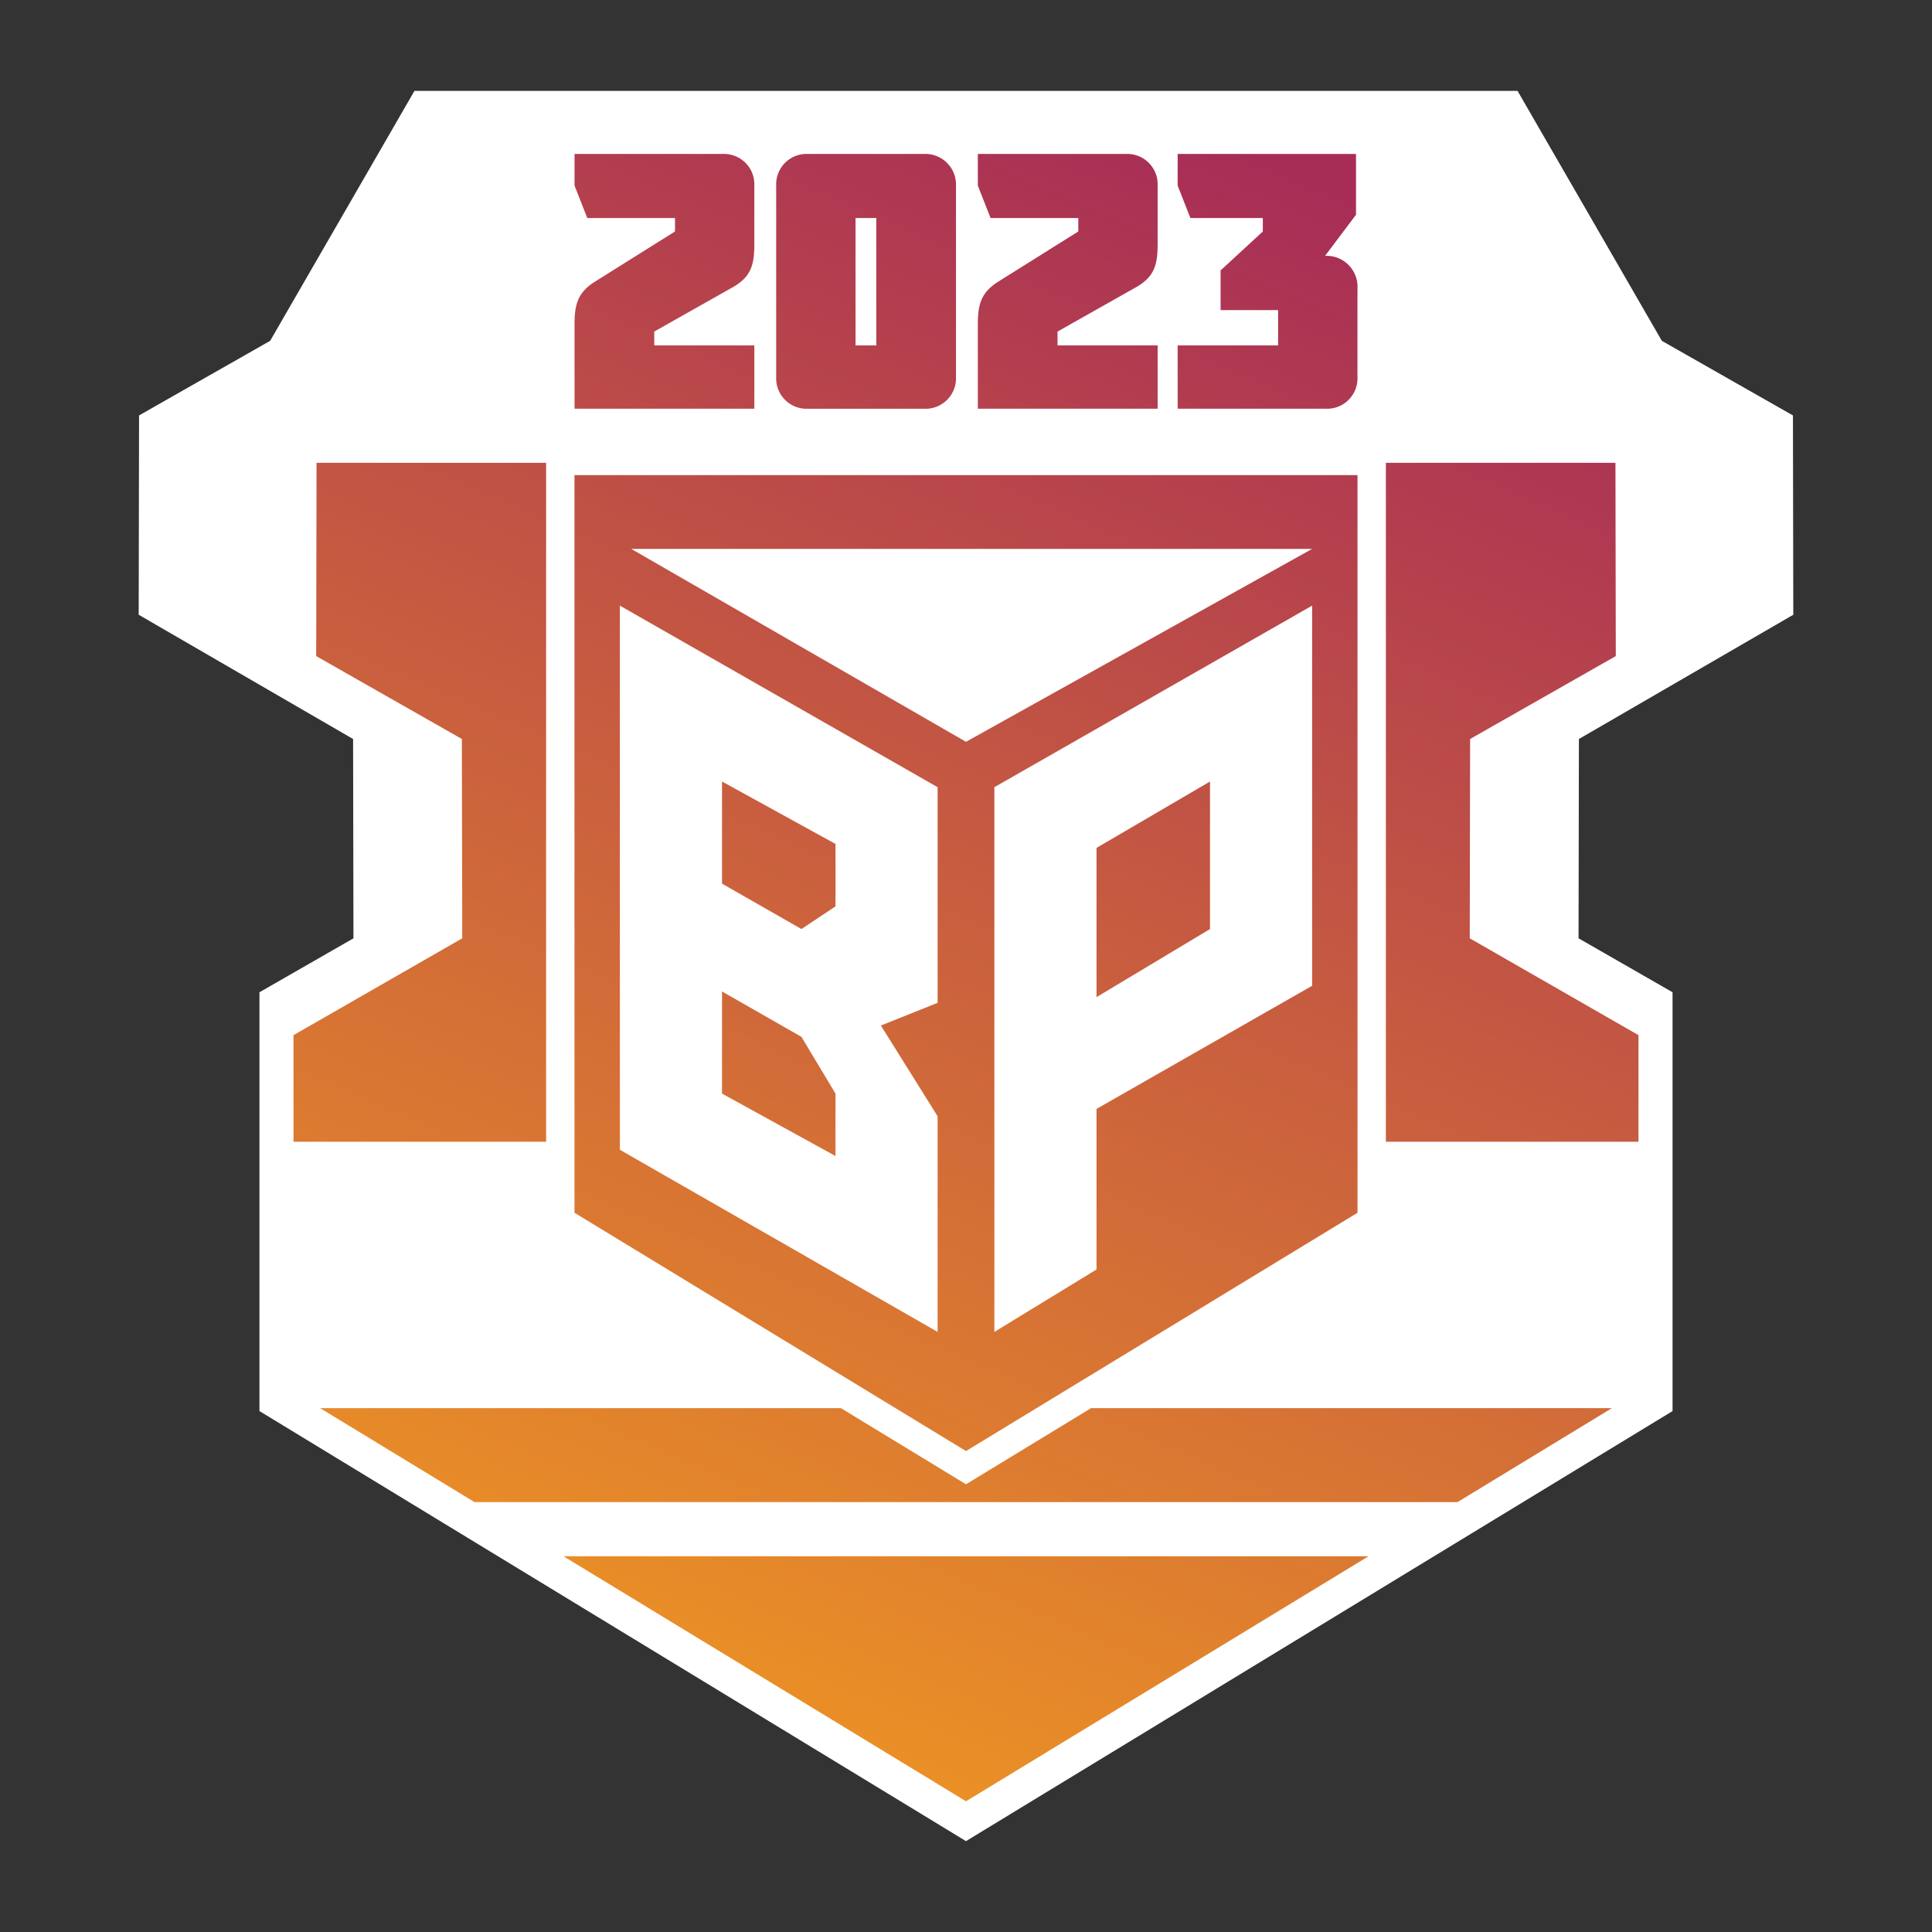 <svg xmlns="http://www.w3.org/2000/svg" xmlns:xlink="http://www.w3.org/1999/xlink" width="150" height="150" viewBox="0 0 150 150">
  <rect x="0" y="0" width="150" height="150" fill="#333333" stroke="none"/>
  <defs>
    <style>
      .cls-1 {
        fill: url(#linear-gradient);
      }

      .cls-2 {
        fill: #fff;
      }
    </style>
    <linearGradient id="linear-gradient" x1="98.937" y1="12.517" x2="21.508" y2="190.998" gradientUnits="userSpaceOnUse">
      <stop offset="0" stop-color="#a72d57"/>
      <stop offset="0.847" stop-color="#ffae17"/>
      <stop offset="0.954" stop-color="#fff"/>
      <stop offset="1" stop-color="#fff"/>
    </linearGradient>
  </defs>
  <g id="Layer_1" data-name="Layer 1">
    <g>
      <path class="cls-1" d="M127.535,108.677V75.995l-5.228-2.999.029-15.766,5.199-2.959V30.851a20.29,20.29,0,0,0-20.378-20.154h-64.314a20.29,20.29,0,0,0-20.378,20.154V54.271l5.199,2.959L27.692,72.996l-5.228,2.999v32.682l52.536,31.631Z"/>
      <g>
        <rect class="cls-2" x="66.424" y="16.927" width="1.611" height="9.891"/>
        <path class="cls-2" d="M48.127,89.268l24.67,14.141V86.669L68.392,79.62l4.405-1.762V61.118L48.127,47.021Zm7.93-28.591,8.811,4.846v4.846l-2.643,1.762-6.167-3.524Zm0,16.3,6.167,3.524,2.643,4.405v4.846l-8.811-4.846Z"/>
        <path class="cls-2" d="M77.203,103.409l7.93-4.846V86.096l16.74-9.56V47.021L77.203,61.118Zm7.93-37.578,8.811-5.154V72.131l-8.811,5.286Z"/>
        <polygon class="cls-2" points="101.872 42.616 49.009 42.616 75 57.594 101.872 42.616"/>
        <path class="cls-2" d="M122.586,57.376l16.645-9.647-.028-15.475-10.177-5.791L117.821,7.055H32.179l-11.205,19.408L10.796,32.254l-.028,15.475,16.645,9.647L27.442,72.851l-7.298,4.188V109.555l1.269.772,52.213,31.782L75,142.945l1.374-.837L128.587,110.327l1.269-.772V77.038l-7.298-4.188ZM91.432,26.818h7.8V24.077H94.767V20.996L98.045,17.972V16.927H92.422l-.989-2.516v-2.458H105.28v4.719l-2.402,3.193a2.403,2.403,0,0,1,2.515,2.572v6.838a2.36,2.36,0,0,1-2.458,2.459h-11.502ZM75.919,25.179c0-1.611.282-2.516,1.667-3.363L83.718,17.972V16.927H76.907l-.989-2.516v-2.458H87.42a2.359,2.359,0,0,1,2.458,2.458V18.933c0,1.583-.226,2.544-1.667,3.363l-6.104,3.447v1.074H89.879v4.917h-13.96ZM60.263,14.411a2.359,2.359,0,0,1,2.458-2.458H71.736a2.381,2.381,0,0,1,2.487,2.458V29.276a2.367,2.367,0,0,1-2.487,2.459H62.721a2.359,2.359,0,0,1-2.458-2.459ZM44.607,25.179c0-1.611.282-2.516,1.667-3.363L52.406,17.972V16.927H45.596l-.989-2.516v-2.458H56.109a2.359,2.359,0,0,1,2.458,2.458V18.933c0,1.583-.226,2.544-1.667,3.363l-6.104,3.447v1.074h7.771v4.917h-13.96Zm-.004,11.71h60.794V94.158L75,112.66,44.603,94.158Zm-21.816,43.48L35.888,72.851l-.028-15.475-11.311-6.436.027-15.008h17.824V88.642H22.787ZM75,139.851,43.75,120.829h62.501Zm38.157-23.226H36.843l-11.989-7.297H65.289l8.566,5.214L75,115.239l1.145-.697,8.566-5.214h40.435Zm14.055-36.256v8.273H107.599V35.931h17.824l.027,15.008-11.311,6.436-.028,15.475Z"/>
      </g>
    </g>
  </g>
</svg>
